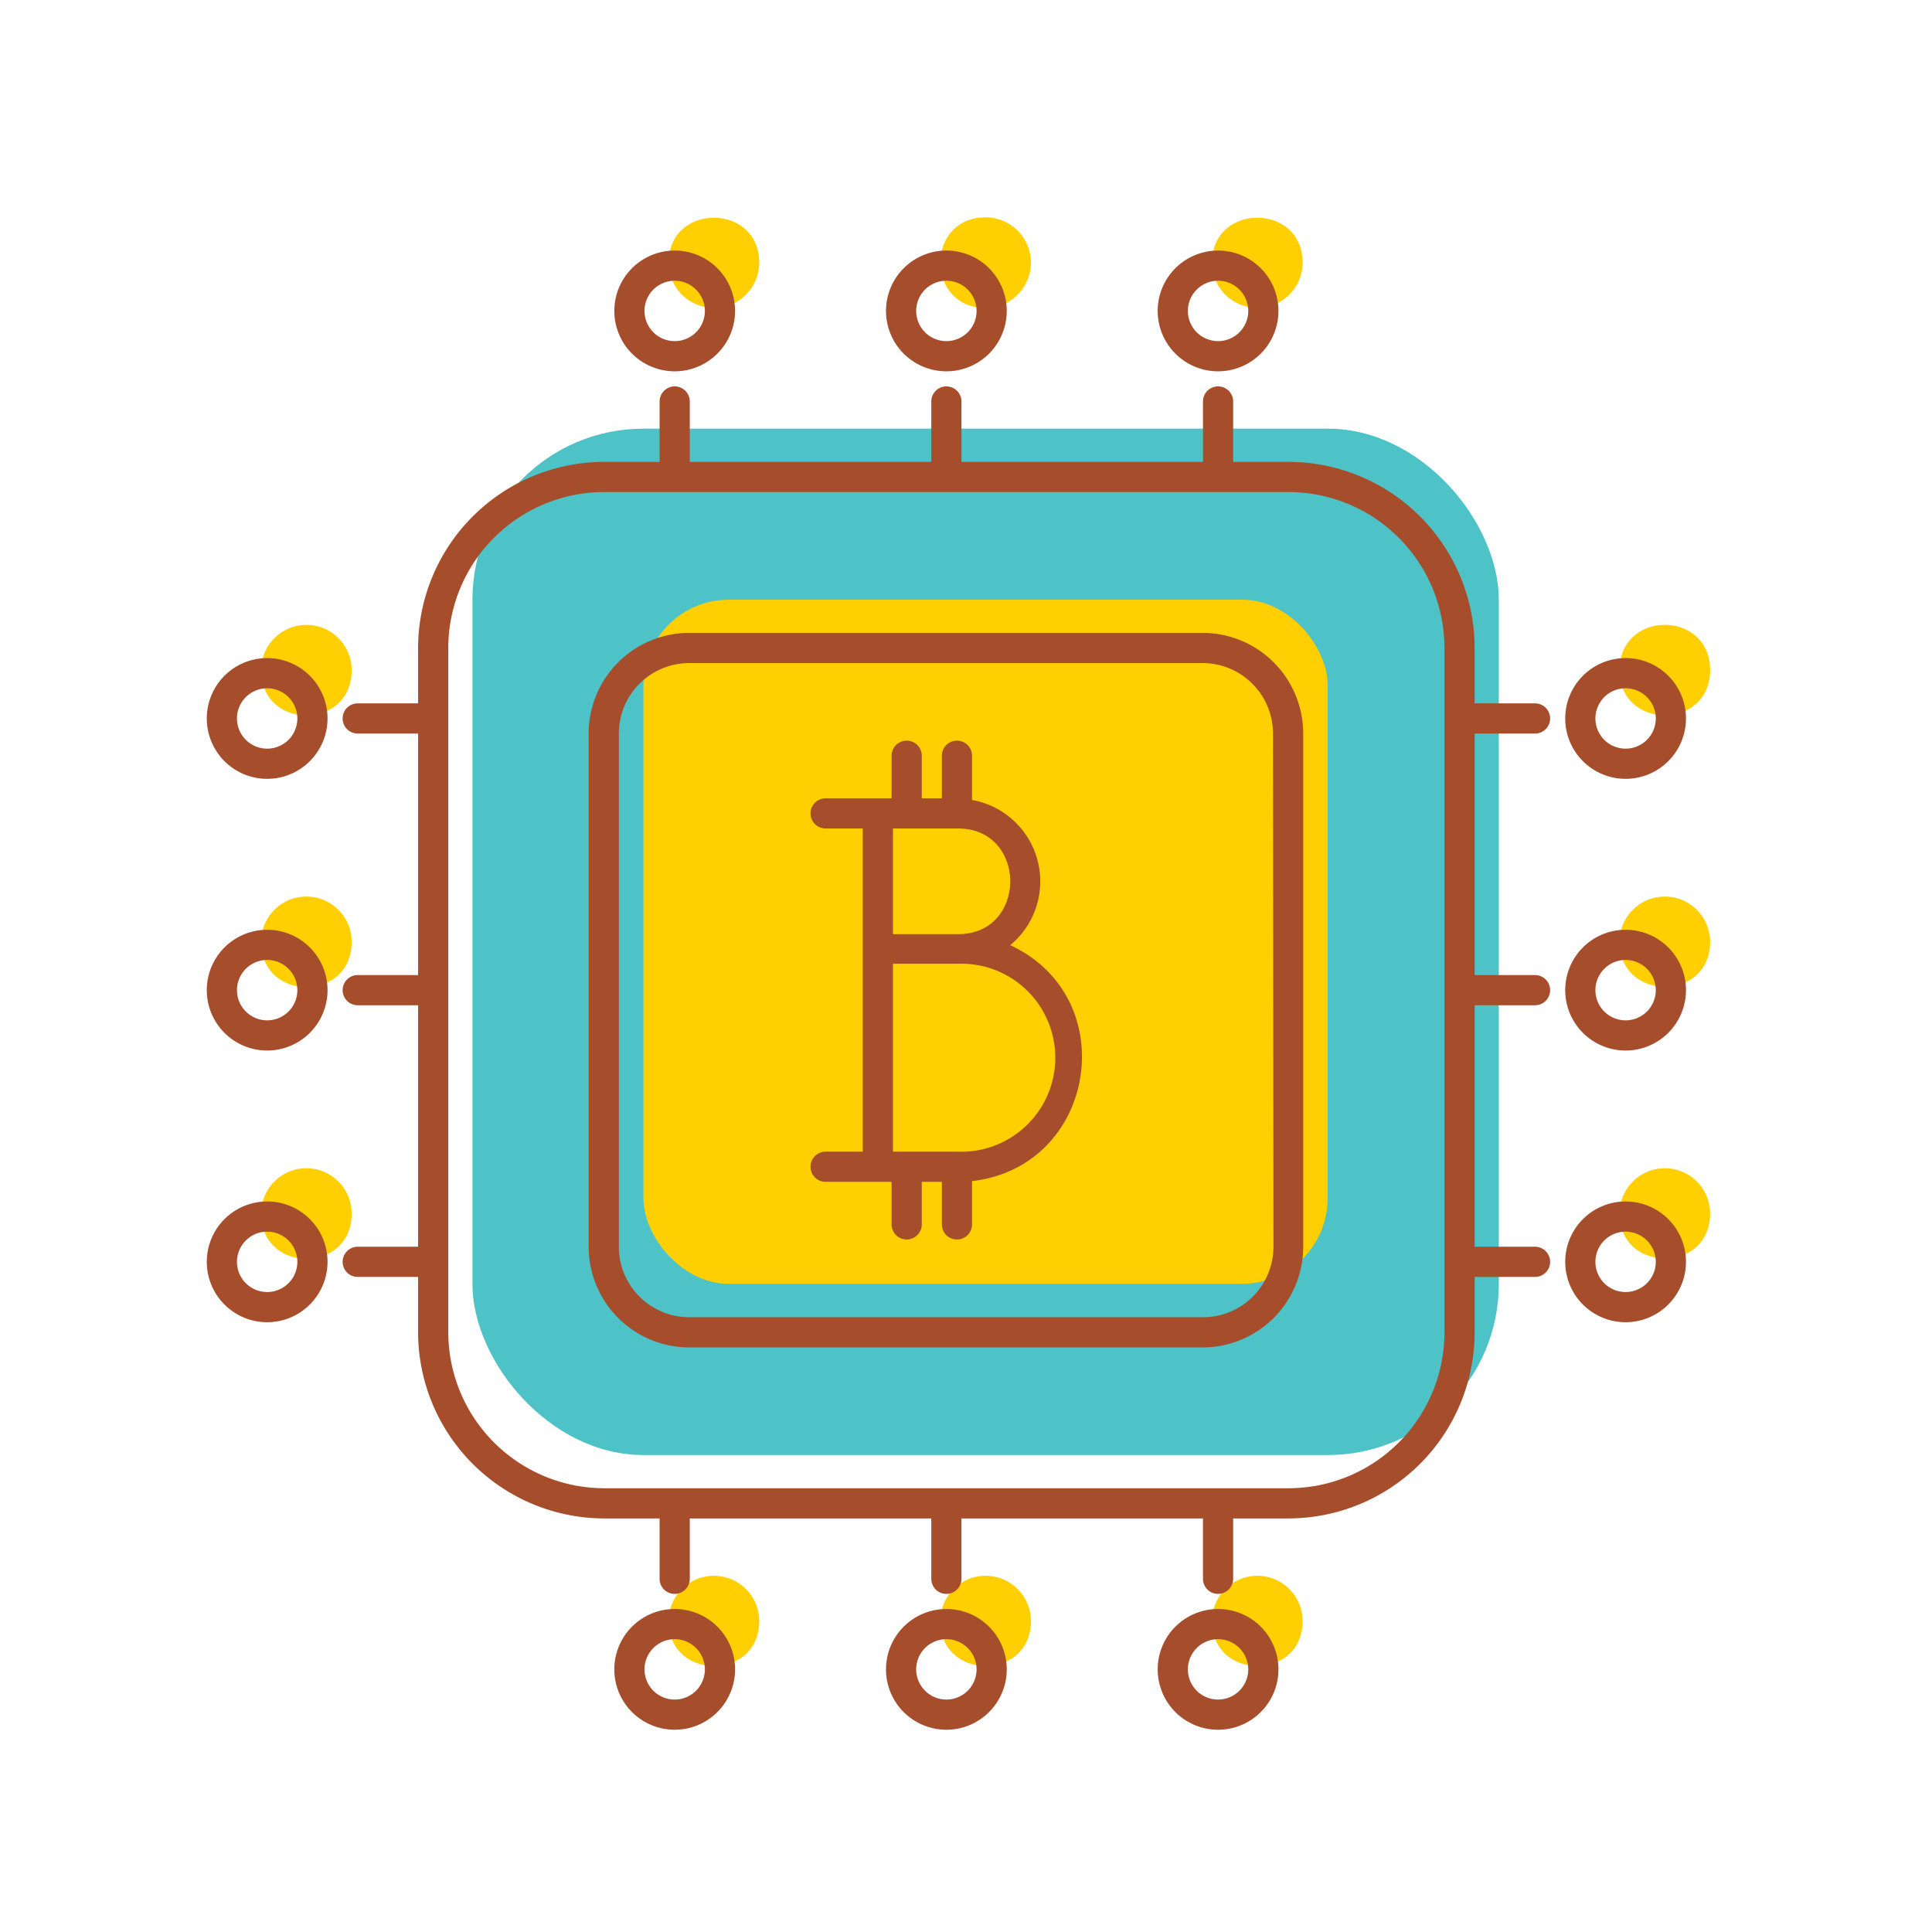 <?xml version="1.0" ?><svg viewBox="0 0 128 128" xmlns="http://www.w3.org/2000/svg"><defs><style>.cls-1{fill:#ffcf01;}.cls-2{fill:#4ec3c7;}.cls-3{fill:#a64d2c;}</style></defs><title/><g data-name="02 Bitcoin Chipset" id="_02_Bitcoin_Chipset"><path class="cls-1" d="M68.3,17.4a3,3,0,0,1-3,3c-4,0-4-6,0-6A3,3,0,0,1,68.3,17.4Zm12,0a3,3,0,0,0,6,0C86.3,13.44,80.3,13.43,80.3,17.4Zm-36,0a3,3,0,1,0,6,0C50.3,13.44,44.3,13.43,44.3,17.4Zm24,90a3,3,0,1,0-6,0C62.3,111.37,68.3,111.37,68.3,107.4Zm18,0a3,3,0,0,0-6,0C80.3,111.37,86.3,111.37,86.3,107.4Zm-36,0a3,3,0,0,0-6,0C44.3,111.37,50.3,111.37,50.3,107.4Zm63-45a3,3,0,1,0-6,0C107.3,66.37,113.3,66.37,113.3,62.4Zm0,18a3,3,0,0,0-6,0C107.3,84.37,113.3,84.37,113.3,80.4Zm0-36c0-4-6-4-6,0S113.3,48.37,113.3,44.4Zm-96,18c0,4,6,4,6,0a3,3,0,0,0-6,0Zm0,18c0,4,6,4,6,0a3,3,0,0,0-6,0Zm0-36c0,4,6,4,6,0a3,3,0,0,0-6,0Z"/><rect class="cls-2" height="68" rx="11.33" ry="11.33" width="68" x="31.3" y="28.4"/><rect class="cls-1" height="45.33" rx="5.67" ry="5.67" width="45.33" x="42.63" y="39.73"/><path class="cls-3" d="M79.7,41.93h-34A6.67,6.67,0,0,0,39,48.6v34a6.67,6.67,0,0,0,6.67,6.67h34a6.67,6.67,0,0,0,6.67-6.67v-34A6.67,6.67,0,0,0,79.7,41.93ZM84.37,82.6a4.67,4.67,0,0,1-4.67,4.67h-34A4.67,4.67,0,0,1,41,82.6v-34a4.67,4.67,0,0,1,4.67-4.67h34a4.67,4.67,0,0,1,4.67,4.67Z"/><path class="cls-3" d="M66.93,62.62A5.48,5.48,0,0,0,64.4,53V50.07a1,1,0,0,0-2,0v2.82H61.07V50.07a1,1,0,0,0-2,0v2.82H54.7a1,1,0,0,0,0,2h2.46V76.3H54.7a1,1,0,0,0,0,2h4.37v2.82a1,1,0,0,0,2,0V78.3H62.4v2.82a1,1,0,0,0,2,0V78.25C72.62,77.32,74.46,66.12,66.93,62.62Zm-3.45-7.73c4.6,0,4.6,7,0,7H59.16v-7ZM63.4,76.3H59.16V63.85h4.32A6.23,6.23,0,1,1,63.4,76.3Z"/><path class="cls-3" d="M62.7,24.6a4,4,0,1,0-4-4A4,4,0,0,0,62.7,24.6Zm2-4a2,2,0,0,1-4,0A2,2,0,0,1,64.7,20.6Z"/><path class="cls-3" d="M62.7,106.6a4,4,0,1,0,4,4A4,4,0,0,0,62.7,106.6Zm-2,4a2,2,0,0,1,4,0A2,2,0,0,1,60.7,110.6Z"/><path class="cls-3" d="M80.7,24.6a4,4,0,1,0-4-4A4,4,0,0,0,80.7,24.6Zm2-4a2,2,0,0,1-4,0A2,2,0,0,1,82.7,20.6Z"/><path class="cls-3" d="M80.7,106.6a4,4,0,1,0,4,4A4,4,0,0,0,80.7,106.6Zm0,6a2,2,0,0,1,0-4A2,2,0,0,1,80.7,112.6Z"/><path class="cls-3" d="M44.7,24.6a4,4,0,1,0-4-4A4,4,0,0,0,44.7,24.6Zm2-4a2,2,0,0,1-4,0A2,2,0,0,1,46.7,20.6Z"/><path class="cls-3" d="M44.7,106.6a4,4,0,1,0,4,4A4,4,0,0,0,44.7,106.6Zm0,6a2,2,0,0,1,0-4A2,2,0,0,1,44.7,112.6Z"/><path class="cls-3" d="M107.7,61.6a4,4,0,1,0,4,4A4,4,0,0,0,107.7,61.6Zm0,6a2,2,0,0,1,0-4A2,2,0,0,1,107.7,67.6Z"/><path class="cls-3" d="M17.7,61.6a4,4,0,1,0,4,4A4,4,0,0,0,17.7,61.6Zm0,6a2,2,0,0,1,0-4A2,2,0,0,1,17.7,67.6Z"/><path class="cls-3" d="M107.7,79.6a4,4,0,1,0,4,4A4,4,0,0,0,107.7,79.6Zm0,6a2,2,0,0,1,0-4A2,2,0,0,1,107.7,85.6Z"/><path class="cls-3" d="M17.7,79.6a4,4,0,1,0,4,4A4,4,0,0,0,17.7,79.6Zm0,6a2,2,0,0,1,0-4A2,2,0,0,1,17.7,85.6Z"/><path class="cls-3" d="M101.7,48.6a1,1,0,0,0,0-2h-4V42.93A12.35,12.35,0,0,0,85.37,30.6H81.7v-4a1,1,0,0,0-2,0v4h-16v-4a1,1,0,0,0-2,0v4h-16v-4a1,1,0,0,0-2,0v4H40A12.35,12.35,0,0,0,27.7,42.93V46.6h-4a1,1,0,0,0,0,2h4v16h-4a1,1,0,0,0,0,2h4v16h-4a1,1,0,0,0,0,2h4v3.67A12.35,12.35,0,0,0,40,100.6H43.7v4a1,1,0,0,0,2,0v-4h16v4a1,1,0,0,0,2,0v-4h16v4a1,1,0,0,0,2,0v-4h3.67A12.35,12.35,0,0,0,97.7,88.27V84.6h4a1,1,0,0,0,0-2h-4v-16h4a1,1,0,0,0,0-2h-4v-16Zm-6,39.67A10.34,10.34,0,0,1,85.37,98.6H40A10.35,10.35,0,0,1,29.7,88.27V42.93A10.34,10.34,0,0,1,40,32.6H85.37A10.34,10.34,0,0,1,95.7,42.93Z"/><path class="cls-3" d="M107.7,51.6a4,4,0,1,0-4-4A4,4,0,0,0,107.7,51.6Zm0-6a2,2,0,0,1,0,4A2,2,0,0,1,107.7,45.6Z"/><path class="cls-3" d="M17.7,43.6a4,4,0,1,0,4,4A4,4,0,0,0,17.7,43.6Zm0,6a2,2,0,0,1,0-4A2,2,0,0,1,17.7,49.6Z"/></g></svg>